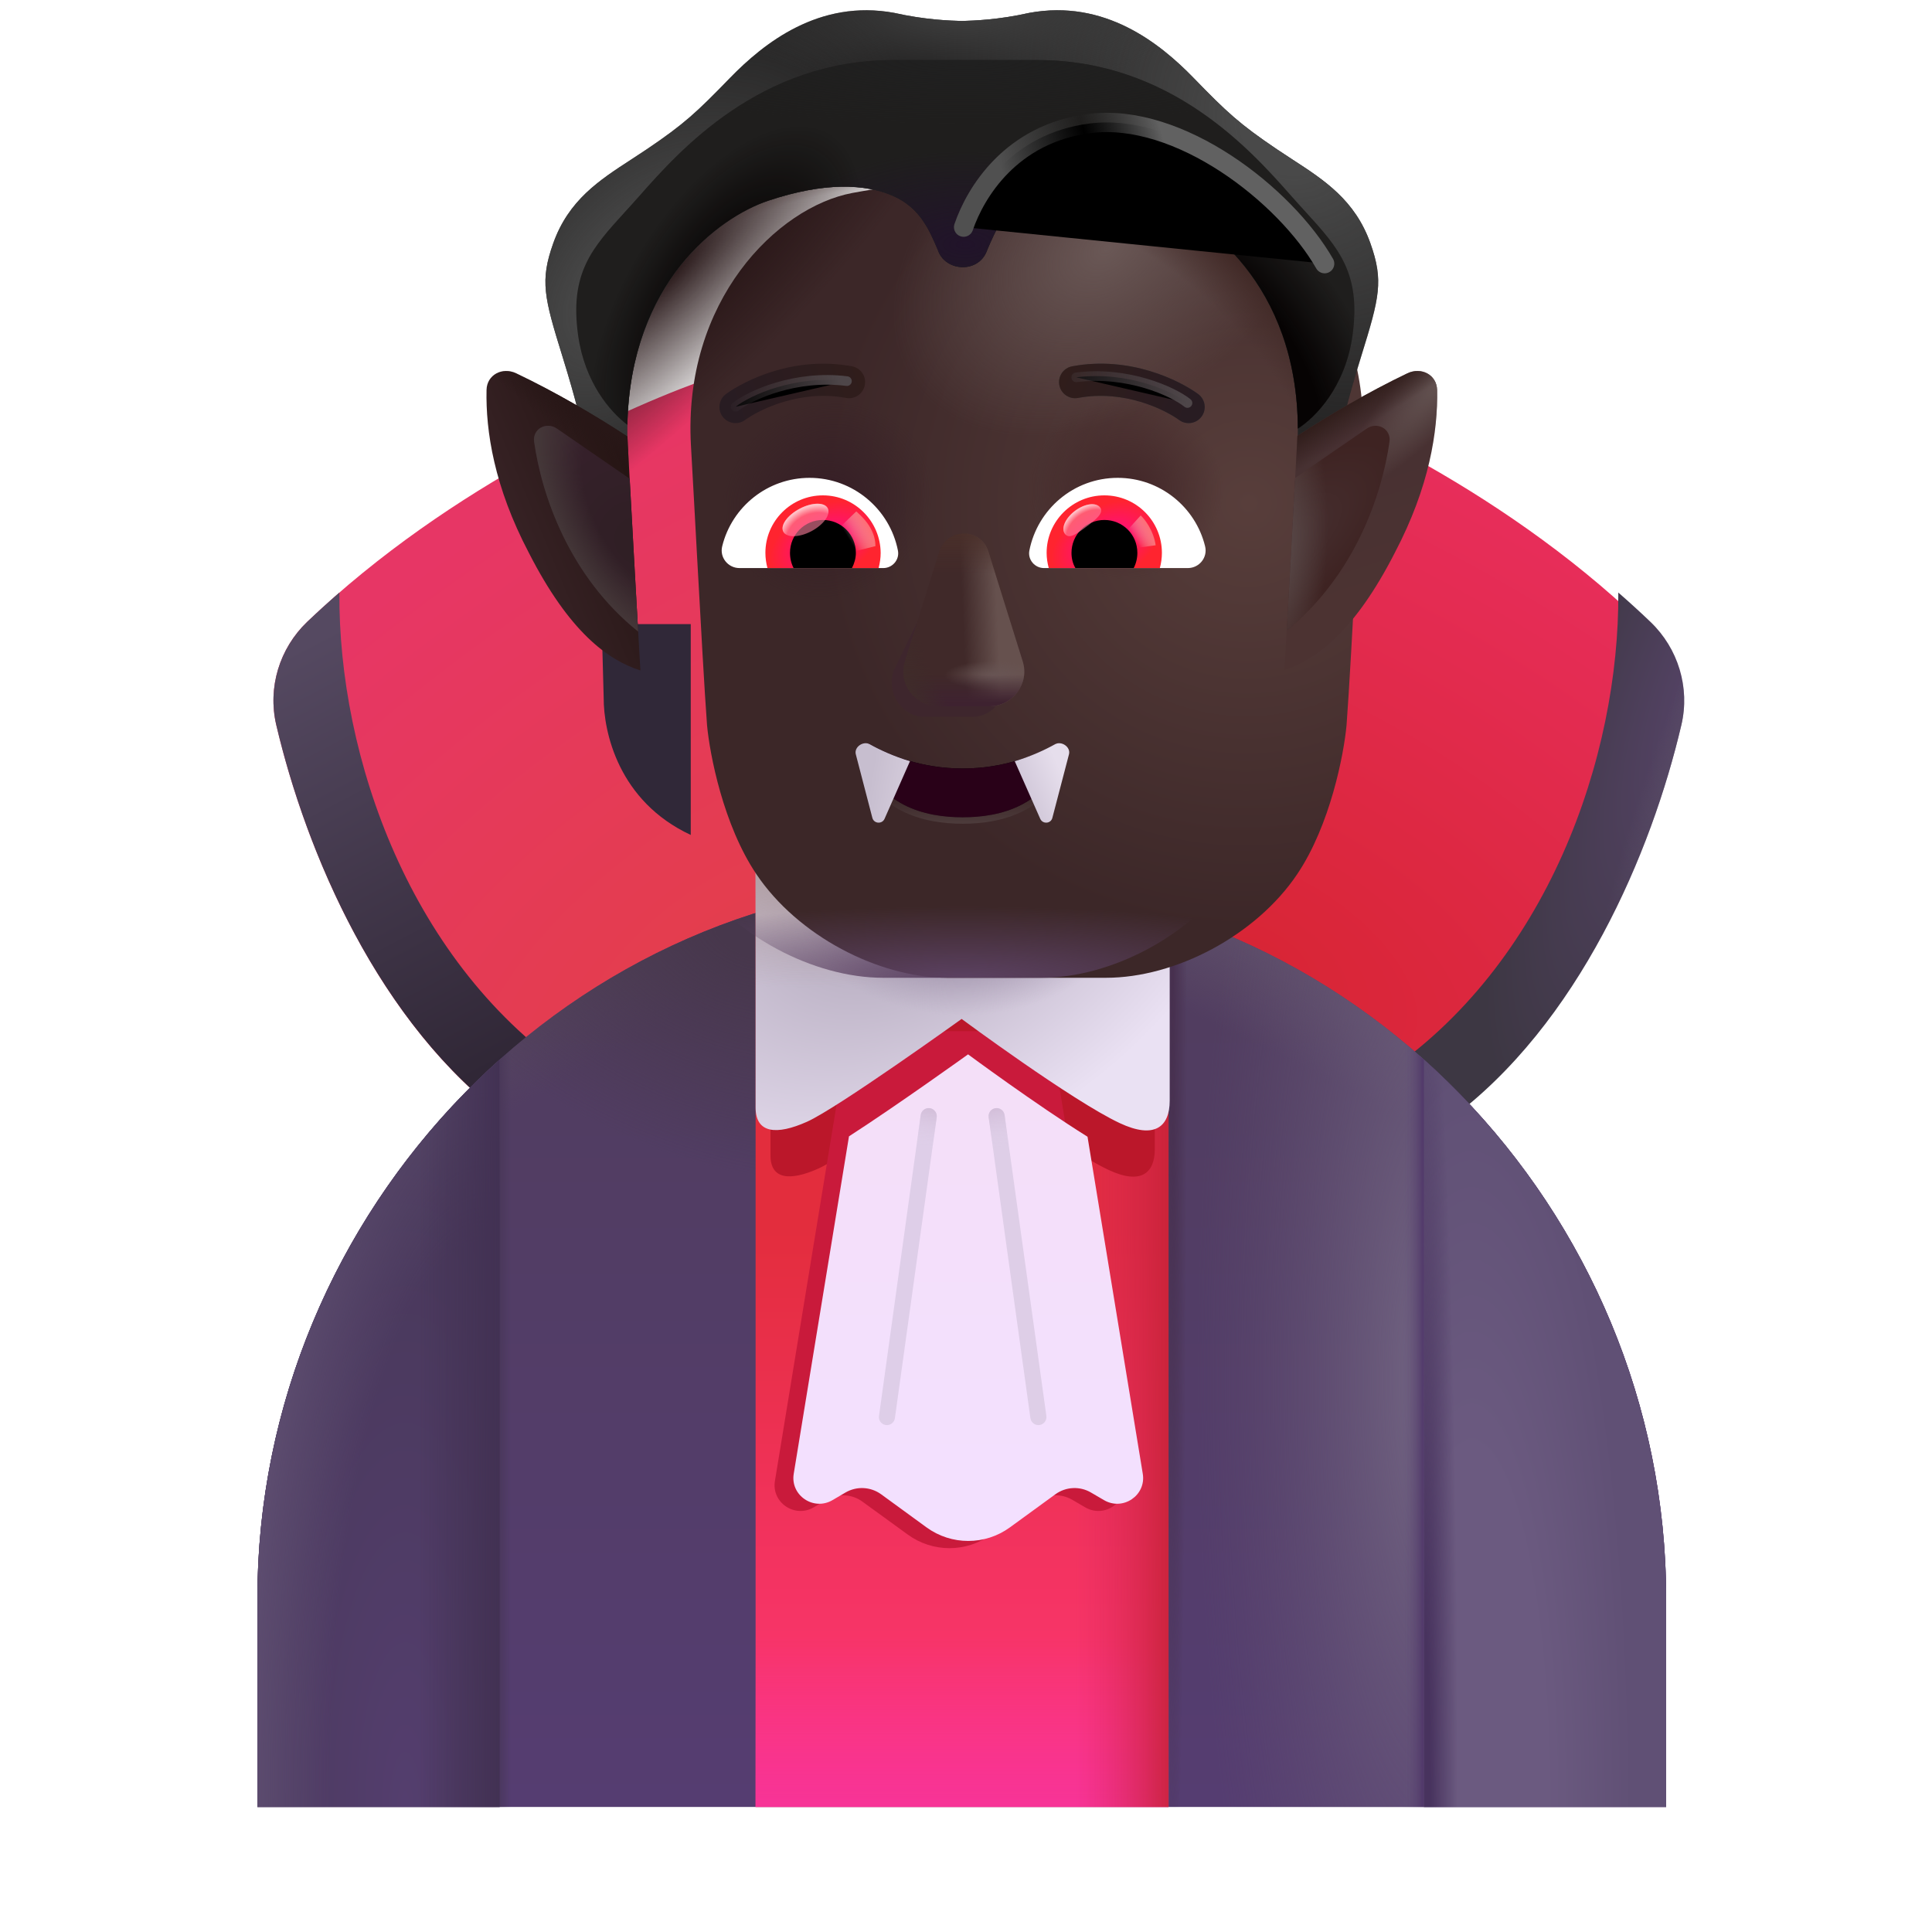 <svg viewBox="1 1 30 30" xmlns="http://www.w3.org/2000/svg">
<path d="M26.478 10.656C24.235 8.513 21.427 7.28 20.145 6.84L16.082 19.152H21.973C24.888 18.034 26.403 14.624 26.958 12.258C27.095 11.676 26.91 11.069 26.478 10.656Z" fill="url(#paint0_radial_4002_1217)"/>
<g filter="url(#filter0_i_4002_1217)">
<path d="M25.979 10.201C26.148 10.348 26.315 10.5 26.478 10.656C26.91 11.069 27.095 11.676 26.958 12.258C26.497 14.222 25.375 16.907 23.338 18.401L22.301 17.707C24.888 15.987 25.997 12.737 25.979 10.201Z" fill="url(#paint1_radial_4002_1217)"/>
<path d="M25.979 10.201C26.148 10.348 26.315 10.5 26.478 10.656C26.91 11.069 27.095 11.676 26.958 12.258C26.497 14.222 25.375 16.907 23.338 18.401L22.301 17.707C24.888 15.987 25.997 12.737 25.979 10.201Z" fill="url(#paint2_radial_4002_1217)"/>
</g>
<path d="M5.77 10.656C8.014 8.513 10.822 7.28 12.104 6.84L16.167 19.152H10.276C7.361 18.034 5.846 14.624 5.29 12.258C5.154 11.676 5.339 11.069 5.77 10.656Z" fill="url(#paint3_radial_4002_1217)"/>
<g filter="url(#filter1_ii_4002_1217)">
<path d="M6.27 10.201C6.101 10.348 5.934 10.5 5.77 10.656C5.339 11.069 5.154 11.676 5.29 12.258C5.752 14.222 6.874 16.907 8.911 18.401L9.948 17.707C7.36 15.987 6.252 12.737 6.27 10.201Z" fill="url(#paint4_linear_4002_1217)"/>
</g>
<path d="M15.935 14.683C9.894 14.683 4.997 19.783 4.997 25.824V29.058H26.872V25.824C26.872 19.783 21.976 14.683 15.935 14.683Z" fill="url(#paint5_linear_4002_1217)"/>
<path d="M15.935 14.683C9.894 14.683 4.997 19.783 4.997 25.824V29.058H26.872V25.824C26.872 19.783 21.976 14.683 15.935 14.683Z" fill="url(#paint6_radial_4002_1217)"/>
<path d="M15.935 14.683C9.894 14.683 4.997 19.783 4.997 25.824V29.058H26.872V25.824C26.872 19.783 21.976 14.683 15.935 14.683Z" fill="url(#paint7_radial_4002_1217)"/>
<path d="M15.935 14.683C9.894 14.683 4.997 19.783 4.997 25.824V29.058H26.872V25.824C26.872 19.783 21.976 14.683 15.935 14.683Z" fill="url(#paint8_radial_4002_1217)"/>
<path d="M15.935 14.683C9.894 14.683 4.997 19.783 4.997 25.824V29.058H26.872V25.824C26.872 19.783 21.976 14.683 15.935 14.683Z" fill="url(#paint9_radial_4002_1217)"/>
<path d="M15.935 14.683C9.894 14.683 4.997 19.783 4.997 25.824V29.058H26.872V25.824C26.872 19.783 21.976 14.683 15.935 14.683Z" fill="url(#paint10_radial_4002_1217)"/>
<path d="M15.935 14.683C9.894 14.683 4.997 19.783 4.997 25.824V29.058H26.872V25.824C26.872 19.783 21.976 14.683 15.935 14.683Z" fill="url(#paint11_linear_4002_1217)"/>
<path d="M15.935 14.683C9.894 14.683 4.997 19.783 4.997 25.824V29.058H26.872V25.824C26.872 19.783 21.976 14.683 15.935 14.683Z" fill="url(#paint12_linear_4002_1217)"/>
<path d="M23.111 17.454V29.058H26.872V25.824C26.872 22.529 25.416 19.514 23.111 17.454Z" fill="url(#paint13_radial_4002_1217)"/>
<path d="M23.111 17.454V29.058H26.872V25.824C26.872 22.529 25.416 19.514 23.111 17.454Z" fill="url(#paint14_radial_4002_1217)"/>
<path d="M8.759 17.454V29.058H4.997V25.824C4.997 22.529 6.454 19.514 8.759 17.454Z" fill="url(#paint15_radial_4002_1217)"/>
<path d="M8.759 17.454V29.058H4.997V25.824C4.997 22.529 6.454 19.514 8.759 17.454Z" fill="url(#paint16_radial_4002_1217)"/>
<path d="M8.759 17.454V29.058H4.997V25.824C4.997 22.529 6.454 19.514 8.759 17.454Z" fill="url(#paint17_linear_4002_1217)"/>
<path d="M12.733 29.058V15.166C13.741 14.853 14.81 14.683 15.916 14.683C17.04 14.683 18.124 14.858 19.145 15.18V29.058H12.733Z" fill="url(#paint18_linear_4002_1217)"/>
<path d="M12.733 29.058V15.166C13.741 14.853 14.81 14.683 15.916 14.683C17.04 14.683 18.124 14.858 19.145 15.18V29.058H12.733Z" fill="url(#paint19_linear_4002_1217)"/>
<path d="M12.733 29.058V15.166C13.741 14.853 14.81 14.683 15.916 14.683C17.04 14.683 18.124 14.858 19.145 15.18V29.058H12.733Z" fill="url(#paint20_linear_4002_1217)"/>
<g filter="url(#filter2_f_4002_1217)">
<path d="M12.964 18.941V15.456H18.932V18.843C18.932 19.217 18.716 19.403 18.211 19.165C17.526 18.843 15.934 17.664 15.934 17.664C15.934 17.664 14.141 18.953 13.704 19.147C13.266 19.342 12.964 19.315 12.964 18.941Z" fill="#BB172A"/>
</g>
<g filter="url(#filter3_i_4002_1217)">
<path d="M10.174 11.836L10.143 10.691H11.526V13.965C10.401 13.441 10.172 12.362 10.174 11.836Z" fill="#302838"/>
</g>
<path d="M21.722 11.836L21.753 10.691H20.37V13.965C21.495 13.441 21.724 12.362 21.722 11.836Z" fill="#1E1C21"/>
<g filter="url(#filter4_f_4002_1217)">
<path d="M14.177 17.012L13.033 23.997C12.978 24.332 13.341 24.578 13.635 24.406L13.836 24.288C14.01 24.187 14.228 24.198 14.39 24.316L15.096 24.829C15.482 25.11 16.004 25.11 16.39 24.829L17.096 24.316C17.258 24.198 17.476 24.187 17.649 24.288L17.851 24.406C18.145 24.578 18.508 24.332 18.453 23.997L17.308 17.012H14.177Z" fill="#C91A3B"/>
</g>
<g filter="url(#filter5_ii_4002_1217)">
<path d="M12.733 18.797V15.043H19.163V18.692C19.163 19.095 18.93 19.295 18.386 19.039C17.647 18.692 15.932 17.422 15.932 17.422C15.932 17.422 14.001 18.81 13.53 19.019C13.059 19.229 12.733 19.201 12.733 18.797Z" fill="url(#paint21_radial_4002_1217)"/>
<path d="M12.733 18.797V15.043H19.163V18.692C19.163 19.095 18.93 19.295 18.386 19.039C17.647 18.692 15.932 17.422 15.932 17.422C15.932 17.422 14.001 18.81 13.53 19.019C13.059 19.229 12.733 19.201 12.733 18.797Z" fill="url(#paint22_radial_4002_1217)"/>
<path d="M12.733 18.797V15.043H19.163V18.692C19.163 19.095 18.93 19.295 18.386 19.039C17.647 18.692 15.932 17.422 15.932 17.422C15.932 17.422 14.001 18.81 13.53 19.019C13.059 19.229 12.733 19.201 12.733 18.797Z" fill="url(#paint23_radial_4002_1217)"/>
</g>
<g filter="url(#filter6_ii_4002_1217)">
<path d="M14.083 18.695L13.225 23.935C13.17 24.27 13.533 24.516 13.827 24.344L14.028 24.226C14.202 24.124 14.419 24.135 14.582 24.253L15.287 24.767C15.673 25.048 16.196 25.048 16.582 24.767L17.288 24.253C17.45 24.135 17.668 24.124 17.841 24.226L18.043 24.344C18.337 24.516 18.7 24.27 18.645 23.935L17.787 18.701C16.978 18.196 15.932 17.422 15.932 17.422C15.932 17.422 14.825 18.217 14.083 18.695Z" fill="url(#paint24_linear_4002_1217)"/>
</g>
<g filter="url(#filter7_i_4002_1217)">
<path d="M13.237 3.996C12.065 4.215 10.602 5.676 10.729 7.918C10.761 8.473 10.791 9.034 10.82 9.567C10.884 10.724 10.94 11.744 10.979 12.262C11.021 12.715 11.232 13.812 11.745 14.574C12.385 15.527 13.635 16.183 14.713 16.183H17.174C18.253 16.183 19.503 15.527 20.143 14.574C20.656 13.812 20.867 12.715 20.909 12.262C20.948 11.744 21.004 10.725 21.067 9.567C21.097 9.034 21.127 8.473 21.159 7.918C21.286 5.676 19.823 4.215 18.651 3.996C16.974 3.683 14.914 3.683 13.237 3.996Z" fill="url(#paint25_radial_4002_1217)"/>
</g>
<path d="M13.237 3.996C12.065 4.215 10.602 5.676 10.729 7.918C10.761 8.473 10.791 9.034 10.82 9.567C10.884 10.724 10.94 11.744 10.979 12.262C11.021 12.715 11.232 13.812 11.745 14.574C12.385 15.527 13.635 16.183 14.713 16.183H17.174C18.253 16.183 19.503 15.527 20.143 14.574C20.656 13.812 20.867 12.715 20.909 12.262C20.948 11.744 21.004 10.725 21.067 9.567C21.097 9.034 21.127 8.473 21.159 7.918C21.286 5.676 19.823 4.215 18.651 3.996C16.974 3.683 14.914 3.683 13.237 3.996Z" fill="url(#paint26_radial_4002_1217)"/>
<path d="M13.237 3.996C12.065 4.215 10.602 5.676 10.729 7.918C10.761 8.473 10.791 9.034 10.82 9.567C10.884 10.724 10.94 11.744 10.979 12.262C11.021 12.715 11.232 13.812 11.745 14.574C12.385 15.527 13.635 16.183 14.713 16.183H17.174C18.253 16.183 19.503 15.527 20.143 14.574C20.656 13.812 20.867 12.715 20.909 12.262C20.948 11.744 21.004 10.725 21.067 9.567C21.097 9.034 21.127 8.473 21.159 7.918C21.286 5.676 19.823 4.215 18.651 3.996C16.974 3.683 14.914 3.683 13.237 3.996Z" fill="url(#paint27_radial_4002_1217)"/>
<path d="M13.237 3.996C12.065 4.215 10.602 5.676 10.729 7.918C10.761 8.473 10.791 9.034 10.82 9.567C10.884 10.724 10.94 11.744 10.979 12.262C11.021 12.715 11.232 13.812 11.745 14.574C12.385 15.527 13.635 16.183 14.713 16.183H17.174C18.253 16.183 19.503 15.527 20.143 14.574C20.656 13.812 20.867 12.715 20.909 12.262C20.948 11.744 21.004 10.725 21.067 9.567C21.097 9.034 21.127 8.473 21.159 7.918C21.286 5.676 19.823 4.215 18.651 3.996C16.974 3.683 14.914 3.683 13.237 3.996Z" fill="url(#paint28_radial_4002_1217)"/>
<path d="M13.237 3.996C12.065 4.215 10.602 5.676 10.729 7.918C10.761 8.473 10.791 9.034 10.82 9.567C10.884 10.724 10.94 11.744 10.979 12.262C11.021 12.715 11.232 13.812 11.745 14.574C12.385 15.527 13.635 16.183 14.713 16.183H17.174C18.253 16.183 19.503 15.527 20.143 14.574C20.656 13.812 20.867 12.715 20.909 12.262C20.948 11.744 21.004 10.725 21.067 9.567C21.097 9.034 21.127 8.473 21.159 7.918C21.286 5.676 19.823 4.215 18.651 3.996C16.974 3.683 14.914 3.683 13.237 3.996Z" fill="url(#paint29_radial_4002_1217)"/>
<path d="M13.237 3.996C12.065 4.215 10.602 5.676 10.729 7.918C10.761 8.473 10.791 9.034 10.82 9.567C10.884 10.724 10.94 11.744 10.979 12.262C11.021 12.715 11.232 13.812 11.745 14.574C12.385 15.527 13.635 16.183 14.713 16.183H17.174C18.253 16.183 19.503 15.527 20.143 14.574C20.656 13.812 20.867 12.715 20.909 12.262C20.948 11.744 21.004 10.725 21.067 9.567C21.097 9.034 21.127 8.473 21.159 7.918C21.286 5.676 19.823 4.215 18.651 3.996C16.974 3.683 14.914 3.683 13.237 3.996Z" fill="url(#paint30_radial_4002_1217)"/>
<path d="M13.237 3.996C12.065 4.215 10.602 5.676 10.729 7.918C10.761 8.473 10.791 9.034 10.82 9.567C10.884 10.724 10.94 11.744 10.979 12.262C11.021 12.715 11.232 13.812 11.745 14.574C12.385 15.527 13.635 16.183 14.713 16.183H17.174C18.253 16.183 19.503 15.527 20.143 14.574C20.656 13.812 20.867 12.715 20.909 12.262C20.948 11.744 21.004 10.725 21.067 9.567C21.097 9.034 21.127 8.473 21.159 7.918C21.286 5.676 19.823 4.215 18.651 3.996C16.974 3.683 14.914 3.683 13.237 3.996Z" fill="url(#paint31_radial_4002_1217)"/>
<path d="M10.047 7.711C10.036 7.622 9.959 7.26 9.732 6.529C9.448 5.614 9.384 5.359 9.59 4.779C9.828 4.109 10.303 3.8 10.804 3.475C10.883 3.423 10.964 3.371 11.044 3.317C11.627 2.923 11.816 2.745 12.336 2.209C12.857 1.673 13.716 0.984 14.886 1.2C15.37 1.309 15.747 1.32 15.935 1.326C16.123 1.32 16.5 1.309 16.983 1.2C18.154 0.984 19.013 1.673 19.533 2.209C20.053 2.745 20.243 2.923 20.826 3.317C20.906 3.371 20.986 3.423 21.066 3.475C21.567 3.8 22.042 4.109 22.28 4.779C22.486 5.359 22.422 5.614 22.138 6.529C21.911 7.26 21.834 7.622 21.823 7.711L21.143 8.011C21.292 5.527 19.751 4.388 18.942 4.117C18.071 3.825 17.459 3.853 17.026 4.042C16.608 4.224 16.461 4.571 16.331 4.878C16.326 4.89 16.321 4.901 16.317 4.913C16.178 5.239 15.703 5.214 15.575 4.913C15.57 4.901 15.566 4.89 15.561 4.878C15.431 4.571 15.284 4.224 14.866 4.042C14.432 3.853 13.799 3.825 12.928 4.117C12.119 4.388 10.62 5.512 10.748 8.011L10.047 7.711Z" fill="#1E1D1D"/>
<path d="M10.047 7.711C10.036 7.622 9.959 7.26 9.732 6.529C9.448 5.614 9.384 5.359 9.59 4.779C9.828 4.109 10.303 3.8 10.804 3.475C10.883 3.423 10.964 3.371 11.044 3.317C11.627 2.923 11.816 2.745 12.336 2.209C12.857 1.673 13.716 0.984 14.886 1.2C15.37 1.309 15.747 1.32 15.935 1.326C16.123 1.32 16.5 1.309 16.983 1.2C18.154 0.984 19.013 1.673 19.533 2.209C20.053 2.745 20.243 2.923 20.826 3.317C20.906 3.371 20.986 3.423 21.066 3.475C21.567 3.8 22.042 4.109 22.28 4.779C22.486 5.359 22.422 5.614 22.138 6.529C21.911 7.26 21.834 7.622 21.823 7.711L21.143 8.011C21.292 5.527 19.751 4.388 18.942 4.117C18.071 3.825 17.459 3.853 17.026 4.042C16.608 4.224 16.461 4.571 16.331 4.878C16.326 4.89 16.321 4.901 16.317 4.913C16.178 5.239 15.703 5.214 15.575 4.913C15.57 4.901 15.566 4.89 15.561 4.878C15.431 4.571 15.284 4.224 14.866 4.042C14.432 3.853 13.799 3.825 12.928 4.117C12.119 4.388 10.62 5.512 10.748 8.011L10.047 7.711Z" fill="url(#paint32_radial_4002_1217)"/>
<path d="M10.047 7.711C10.036 7.622 9.959 7.26 9.732 6.529C9.448 5.614 9.384 5.359 9.59 4.779C9.828 4.109 10.303 3.8 10.804 3.475C10.883 3.423 10.964 3.371 11.044 3.317C11.627 2.923 11.816 2.745 12.336 2.209C12.857 1.673 13.716 0.984 14.886 1.2C15.37 1.309 15.747 1.32 15.935 1.326C16.123 1.32 16.5 1.309 16.983 1.2C18.154 0.984 19.013 1.673 19.533 2.209C20.053 2.745 20.243 2.923 20.826 3.317C20.906 3.371 20.986 3.423 21.066 3.475C21.567 3.8 22.042 4.109 22.28 4.779C22.486 5.359 22.422 5.614 22.138 6.529C21.911 7.26 21.834 7.622 21.823 7.711L21.143 8.011C21.292 5.527 19.751 4.388 18.942 4.117C18.071 3.825 17.459 3.853 17.026 4.042C16.608 4.224 16.461 4.571 16.331 4.878C16.326 4.89 16.321 4.901 16.317 4.913C16.178 5.239 15.703 5.214 15.575 4.913C15.57 4.901 15.566 4.89 15.561 4.878C15.431 4.571 15.284 4.224 14.866 4.042C14.432 3.853 13.799 3.825 12.928 4.117C12.119 4.388 10.62 5.512 10.748 8.011L10.047 7.711Z" fill="url(#paint33_radial_4002_1217)"/>
<path d="M10.047 7.711C10.036 7.622 9.959 7.26 9.732 6.529C9.448 5.614 9.384 5.359 9.59 4.779C9.828 4.109 10.303 3.8 10.804 3.475C10.883 3.423 10.964 3.371 11.044 3.317C11.627 2.923 11.816 2.745 12.336 2.209C12.857 1.673 13.716 0.984 14.886 1.2C15.37 1.309 15.747 1.32 15.935 1.326C16.123 1.32 16.5 1.309 16.983 1.2C18.154 0.984 19.013 1.673 19.533 2.209C20.053 2.745 20.243 2.923 20.826 3.317C20.906 3.371 20.986 3.423 21.066 3.475C21.567 3.8 22.042 4.109 22.28 4.779C22.486 5.359 22.422 5.614 22.138 6.529C21.911 7.26 21.834 7.622 21.823 7.711L21.143 8.011C21.292 5.527 19.751 4.388 18.942 4.117C18.071 3.825 17.459 3.853 17.026 4.042C16.608 4.224 16.461 4.571 16.331 4.878C16.326 4.89 16.321 4.901 16.317 4.913C16.178 5.239 15.703 5.214 15.575 4.913C15.57 4.901 15.566 4.89 15.561 4.878C15.431 4.571 15.284 4.224 14.866 4.042C14.432 3.853 13.799 3.825 12.928 4.117C12.119 4.388 10.62 5.512 10.748 8.011L10.047 7.711Z" fill="url(#paint34_radial_4002_1217)"/>
<path d="M20.945 11.405C20.975 10.891 21.01 10.253 21.048 9.567C21.077 9.035 21.108 8.473 21.139 7.918C21.142 7.867 21.144 7.817 21.146 7.767C21.636 7.446 22.252 7.085 22.854 6.797C23.068 6.695 23.31 6.818 23.315 7.055C23.329 7.695 23.197 8.558 22.659 9.582C22.038 10.797 21.448 11.237 20.945 11.405Z" fill="url(#paint35_linear_4002_1217)"/>
<path d="M20.945 11.405C20.975 10.891 21.01 10.253 21.048 9.567C21.077 9.035 21.108 8.473 21.139 7.918C21.142 7.867 21.144 7.817 21.146 7.767C21.636 7.446 22.252 7.085 22.854 6.797C23.068 6.695 23.31 6.818 23.315 7.055C23.329 7.695 23.197 8.558 22.659 9.582C22.038 10.797 21.448 11.237 20.945 11.405Z" fill="url(#paint36_radial_4002_1217)"/>
<path d="M20.945 11.405C20.975 10.891 21.01 10.253 21.048 9.567C21.077 9.035 21.108 8.473 21.139 7.918C21.142 7.867 21.144 7.817 21.146 7.767C21.636 7.446 22.252 7.085 22.854 6.797C23.068 6.695 23.31 6.818 23.315 7.055C23.329 7.695 23.197 8.558 22.659 9.582C22.038 10.797 21.448 11.237 20.945 11.405Z" fill="url(#paint37_linear_4002_1217)"/>
<path d="M10.743 7.779C10.744 7.825 10.746 7.871 10.749 7.918C10.78 8.473 10.811 9.034 10.84 9.567C10.878 10.256 10.913 10.896 10.944 11.411C10.436 11.248 9.839 10.812 9.211 9.582C8.673 8.558 8.541 7.695 8.555 7.055C8.56 6.818 8.802 6.695 9.015 6.797C9.625 7.088 10.25 7.455 10.743 7.779Z" fill="url(#paint38_linear_4002_1217)"/>
<path d="M10.743 7.779C10.744 7.825 10.746 7.871 10.749 7.918C10.78 8.473 10.811 9.034 10.84 9.567C10.878 10.256 10.913 10.896 10.944 11.411C10.436 11.248 9.839 10.812 9.211 9.582C8.673 8.558 8.541 7.695 8.555 7.055C8.56 6.818 8.802 6.695 9.015 6.797C9.625 7.088 10.25 7.455 10.743 7.779Z" fill="url(#paint39_radial_4002_1217)"/>
<g filter="url(#filter8_f_4002_1217)">
<path d="M14.513 12.559C14.82 12.728 15.303 12.933 15.948 12.933C16.593 12.933 17.076 12.728 17.384 12.559C17.46 12.517 17.552 12.581 17.526 12.665C17.266 13.515 16.533 13.691 15.948 13.691C15.363 13.691 14.631 13.515 14.37 12.665C14.344 12.581 14.436 12.517 14.513 12.559Z" stroke="url(#paint40_linear_4002_1217)" stroke-width="0.2"/>
</g>
<path d="M14.513 12.559C14.82 12.728 15.303 12.933 15.948 12.933C16.593 12.933 17.076 12.728 17.384 12.559C17.46 12.517 17.552 12.581 17.526 12.665C17.266 13.515 16.533 13.691 15.948 13.691C15.363 13.691 14.631 13.515 14.37 12.665C14.344 12.581 14.436 12.517 14.513 12.559Z" fill="#290118"/>
<path d="M17.153 13.715L16.757 12.82C17.014 12.742 17.223 12.645 17.381 12.557C17.483 12.5 17.629 12.6 17.599 12.713L17.341 13.7C17.318 13.791 17.192 13.801 17.153 13.715Z" fill="url(#paint41_linear_4002_1217)"/>
<path d="M14.735 13.715L15.13 12.82C14.874 12.742 14.665 12.645 14.507 12.557C14.405 12.5 14.259 12.6 14.289 12.713L14.546 13.7C14.57 13.791 14.696 13.801 14.735 13.715Z" fill="url(#paint42_linear_4002_1217)"/>
<g filter="url(#filter9_f_4002_1217)">
<path d="M20.98 10.792C21.002 10.415 21.024 10.001 21.048 9.567C21.068 9.195 21.09 8.808 21.111 8.42L22.221 7.656C22.386 7.542 22.604 7.66 22.576 7.86C22.459 8.68 22.042 9.927 20.98 10.792Z" fill="url(#paint43_radial_4002_1217)"/>
<path d="M20.98 10.792C21.002 10.415 21.024 10.001 21.048 9.567C21.068 9.195 21.09 8.808 21.111 8.42L22.221 7.656C22.386 7.542 22.604 7.66 22.576 7.86C22.459 8.68 22.042 9.927 20.98 10.792Z" fill="url(#paint44_radial_4002_1217)"/>
</g>
<g filter="url(#filter10_f_4002_1217)">
<path d="M10.778 8.433C10.799 8.817 10.82 9.199 10.84 9.567C10.864 10.007 10.887 10.427 10.909 10.807C9.833 9.942 9.411 8.685 9.294 7.86C9.266 7.66 9.484 7.542 9.649 7.656L10.778 8.433Z" fill="url(#paint45_radial_4002_1217)"/>
<path d="M10.778 8.433C10.799 8.817 10.82 9.199 10.84 9.567C10.864 10.007 10.887 10.427 10.909 10.807C9.833 9.942 9.411 8.685 9.294 7.86C9.266 7.66 9.484 7.542 9.649 7.656L10.778 8.433Z" fill="url(#paint46_radial_4002_1217)"/>
</g>
<path fill-rule="evenodd" clip-rule="evenodd" d="M16.458 18.208C16.527 18.199 16.59 18.246 16.599 18.315L17.248 22.987C17.257 23.055 17.209 23.118 17.141 23.128C17.073 23.137 17.01 23.089 17 23.021L16.352 18.349C16.342 18.281 16.39 18.218 16.458 18.208Z" fill="#DECEE7"/>
<path fill-rule="evenodd" clip-rule="evenodd" d="M16.458 18.208C16.527 18.199 16.59 18.246 16.599 18.315L17.248 22.987C17.257 23.055 17.209 23.118 17.141 23.128C17.073 23.137 17.01 23.089 17 23.021L16.352 18.349C16.342 18.281 16.39 18.218 16.458 18.208Z" fill="url(#paint47_linear_4002_1217)"/>
<path fill-rule="evenodd" clip-rule="evenodd" d="M15.438 18.208C15.37 18.199 15.306 18.246 15.297 18.315L14.649 22.987C14.639 23.055 14.687 23.118 14.755 23.128C14.823 23.137 14.887 23.089 14.896 23.021L15.545 18.349C15.554 18.281 15.506 18.218 15.438 18.208Z" fill="#DECEE8"/>
<path fill-rule="evenodd" clip-rule="evenodd" d="M15.438 18.208C15.37 18.199 15.306 18.246 15.297 18.315L14.649 22.987C14.639 23.055 14.687 23.118 14.755 23.128C14.823 23.137 14.887 23.089 14.896 23.021L15.545 18.349C15.554 18.281 15.506 18.218 15.438 18.208Z" fill="url(#paint48_linear_4002_1217)"/>
<path fill-rule="evenodd" clip-rule="evenodd" d="M14.137 7.179C13.421 7.046 12.793 7.36 12.569 7.522C12.457 7.604 12.301 7.579 12.219 7.467C12.138 7.356 12.163 7.199 12.274 7.118C12.566 6.906 13.333 6.521 14.229 6.688C14.365 6.713 14.454 6.843 14.429 6.979C14.404 7.115 14.273 7.205 14.137 7.179Z" fill="url(#paint49_linear_4002_1217)"/>
<path fill-rule="evenodd" clip-rule="evenodd" d="M17.741 7.179C18.457 7.046 19.086 7.36 19.31 7.522C19.421 7.604 19.578 7.579 19.659 7.467C19.74 7.356 19.715 7.199 19.604 7.118C19.312 6.906 18.545 6.521 17.649 6.688C17.514 6.713 17.424 6.843 17.449 6.979C17.474 7.115 17.605 7.205 17.741 7.179Z" fill="#393939"/>
<path fill-rule="evenodd" clip-rule="evenodd" d="M17.741 7.179C18.457 7.046 19.086 7.36 19.31 7.522C19.421 7.604 19.578 7.579 19.659 7.467C19.74 7.356 19.715 7.199 19.604 7.118C19.312 6.906 18.545 6.521 17.649 6.688C17.514 6.713 17.424 6.843 17.449 6.979C17.474 7.115 17.605 7.205 17.741 7.179Z" fill="url(#paint50_linear_4002_1217)"/>
<g filter="url(#filter11_ii_4002_1217)">
<path d="M21.153 7.656C21.143 5.418 19.712 4.374 18.942 4.117C18.071 3.825 17.459 3.853 17.026 4.042C16.608 4.224 16.461 4.571 16.331 4.878L16.317 4.913C16.178 5.239 15.703 5.215 15.575 4.913L15.561 4.878C15.431 4.571 15.284 4.224 14.866 4.042C14.432 3.853 13.799 3.825 12.928 4.117C12.165 4.372 10.788 5.386 10.742 7.597C10.466 7.387 10.081 6.935 9.978 6.215C9.839 5.24 10.196 4.849 10.706 4.289C10.769 4.22 10.834 4.149 10.9 4.074L10.932 4.038C11.552 3.337 12.796 1.933 14.869 1.933H17.11C19.183 1.933 20.427 3.337 21.047 4.038L21.079 4.074C21.145 4.149 21.21 4.22 21.273 4.289C21.783 4.849 22.14 5.24 22.001 6.215C21.887 7.012 21.427 7.481 21.153 7.656Z" fill="#1F1E1D"/>
</g>
<path d="M21.153 7.656C21.143 5.418 19.712 4.374 18.942 4.117C18.071 3.825 17.459 3.853 17.026 4.042C16.608 4.224 16.461 4.571 16.331 4.878L16.317 4.913C16.178 5.239 15.703 5.215 15.575 4.913L15.561 4.878C15.431 4.571 15.284 4.224 14.866 4.042C14.432 3.853 13.799 3.825 12.928 4.117C12.165 4.372 10.788 5.386 10.742 7.597C10.466 7.387 10.081 6.935 9.978 6.215C9.839 5.24 10.196 4.849 10.706 4.289C10.769 4.22 10.834 4.149 10.9 4.074L10.932 4.038C11.552 3.337 12.796 1.933 14.869 1.933H17.11C19.183 1.933 20.427 3.337 21.047 4.038L21.079 4.074C21.145 4.149 21.21 4.22 21.273 4.289C21.783 4.849 22.14 5.24 22.001 6.215C21.887 7.012 21.427 7.481 21.153 7.656Z" fill="url(#paint51_radial_4002_1217)"/>
<path d="M21.153 7.656C21.143 5.418 19.712 4.374 18.942 4.117C18.071 3.825 17.459 3.853 17.026 4.042C16.608 4.224 16.461 4.571 16.331 4.878L16.317 4.913C16.178 5.239 15.703 5.215 15.575 4.913L15.561 4.878C15.431 4.571 15.284 4.224 14.866 4.042C14.432 3.853 13.799 3.825 12.928 4.117C12.165 4.372 10.788 5.386 10.742 7.597C10.466 7.387 10.081 6.935 9.978 6.215C9.839 5.24 10.196 4.849 10.706 4.289C10.769 4.22 10.834 4.149 10.9 4.074L10.932 4.038C11.552 3.337 12.796 1.933 14.869 1.933H17.11C19.183 1.933 20.427 3.337 21.047 4.038L21.079 4.074C21.145 4.149 21.21 4.22 21.273 4.289C21.783 4.849 22.14 5.24 22.001 6.215C21.887 7.012 21.427 7.481 21.153 7.656Z" fill="url(#paint52_radial_4002_1217)"/>
<path d="M21.153 7.656C21.143 5.418 19.712 4.374 18.942 4.117C18.071 3.825 17.459 3.853 17.026 4.042C16.608 4.224 16.461 4.571 16.331 4.878L16.317 4.913C16.178 5.239 15.703 5.215 15.575 4.913L15.561 4.878C15.431 4.571 15.284 4.224 14.866 4.042C14.432 3.853 13.799 3.825 12.928 4.117C12.165 4.372 10.788 5.386 10.742 7.597C10.466 7.387 10.081 6.935 9.978 6.215C9.839 5.24 10.196 4.849 10.706 4.289C10.769 4.22 10.834 4.149 10.9 4.074L10.932 4.038C11.552 3.337 12.796 1.933 14.869 1.933H17.11C19.183 1.933 20.427 3.337 21.047 4.038L21.079 4.074C21.145 4.149 21.21 4.22 21.273 4.289C21.783 4.849 22.14 5.24 22.001 6.215C21.887 7.012 21.427 7.481 21.153 7.656Z" fill="url(#paint53_radial_4002_1217)"/>
<path d="M21.153 7.656C21.143 5.418 19.712 4.374 18.942 4.117C18.071 3.825 17.459 3.853 17.026 4.042C16.608 4.224 16.461 4.571 16.331 4.878L16.317 4.913C16.178 5.239 15.703 5.215 15.575 4.913L15.561 4.878C15.431 4.571 15.284 4.224 14.866 4.042C14.432 3.853 13.799 3.825 12.928 4.117C12.165 4.372 10.788 5.386 10.742 7.597C10.466 7.387 10.081 6.935 9.978 6.215C9.839 5.24 10.196 4.849 10.706 4.289C10.769 4.22 10.834 4.149 10.9 4.074L10.932 4.038C11.552 3.337 12.796 1.933 14.869 1.933H17.11C19.183 1.933 20.427 3.337 21.047 4.038L21.079 4.074C21.145 4.149 21.21 4.22 21.273 4.289C21.783 4.849 22.14 5.24 22.001 6.215C21.887 7.012 21.427 7.481 21.153 7.656Z" fill="url(#paint54_radial_4002_1217)"/>
<g filter="url(#filter12_f_4002_1217)">
<path d="M15.963 4.527C16.146 3.991 16.698 3.074 17.917 2.918C19.311 2.739 20.96 4.031 21.569 5.094" stroke="url(#paint55_linear_4002_1217)" stroke-width="0.3" stroke-linecap="round"/>
</g>
<g filter="url(#filter13_f_4002_1217)">
<path d="M12.424 7.316C12.648 7.137 13.354 6.816 14.151 6.918" stroke="url(#paint56_linear_4002_1217)" stroke-width="0.15" stroke-linecap="round"/>
</g>
<g filter="url(#filter14_f_4002_1217)">
<path d="M19.439 7.258C19.215 7.078 18.509 6.758 17.712 6.859" stroke="url(#paint57_linear_4002_1217)" stroke-width="0.15" stroke-linecap="round"/>
</g>
<g filter="url(#filter15_f_4002_1217)">
<path d="M15.691 9.73L14.87 11.431C14.768 11.781 15.012 12.131 15.358 12.131H16.096C16.442 12.131 16.686 11.775 16.585 11.431L16.086 9.73C15.979 9.353 15.803 9.353 15.691 9.73Z" fill="#3E262D"/>
</g>
<g filter="url(#filter16_f_4002_1217)">
<path d="M15.584 9.567L15.052 11.268C14.943 11.618 15.204 11.968 15.573 11.968H16.36C16.729 11.968 16.989 11.612 16.881 11.268L16.349 9.567C16.235 9.19 15.703 9.19 15.584 9.567Z" fill="#402929"/>
<path d="M15.584 9.567L15.052 11.268C14.943 11.618 15.204 11.968 15.573 11.968H16.36C16.729 11.968 16.989 11.612 16.881 11.268L16.349 9.567C16.235 9.19 15.703 9.19 15.584 9.567Z" fill="url(#paint58_linear_4002_1217)"/>
<path d="M15.584 9.567L15.052 11.268C14.943 11.618 15.204 11.968 15.573 11.968H16.36C16.729 11.968 16.989 11.612 16.881 11.268L16.349 9.567C16.235 9.19 15.703 9.19 15.584 9.567Z" fill="url(#paint59_radial_4002_1217)"/>
<path d="M15.584 9.567L15.052 11.268C14.943 11.618 15.204 11.968 15.573 11.968H16.36C16.729 11.968 16.989 11.612 16.881 11.268L16.349 9.567C16.235 9.19 15.703 9.19 15.584 9.567Z" fill="url(#paint60_linear_4002_1217)"/>
<path d="M15.584 9.567L15.052 11.268C14.943 11.618 15.204 11.968 15.573 11.968H16.36C16.729 11.968 16.989 11.612 16.881 11.268L16.349 9.567C16.235 9.19 15.703 9.19 15.584 9.567Z" fill="url(#paint61_radial_4002_1217)"/>
<path d="M15.584 9.567L15.052 11.268C14.943 11.618 15.204 11.968 15.573 11.968H16.36C16.729 11.968 16.989 11.612 16.881 11.268L16.349 9.567C16.235 9.19 15.703 9.19 15.584 9.567Z" fill="url(#paint62_linear_4002_1217)"/>
</g>
<path d="M18.356 8.42C19.01 8.42 19.562 8.871 19.712 9.48C19.757 9.654 19.623 9.821 19.444 9.821H17.211C17.069 9.821 16.956 9.691 16.984 9.549C17.11 8.907 17.674 8.42 18.356 8.42Z" fill="white"/>
<path d="M18.149 8.692C18.645 8.692 19.042 9.094 19.042 9.585C19.042 9.666 19.03 9.748 19.01 9.821H17.285C17.264 9.743 17.252 9.666 17.252 9.585C17.252 9.094 17.654 8.692 18.149 8.692Z" fill="url(#paint63_radial_4002_1217)"/>
<path d="M17.638 9.585C17.638 9.301 17.865 9.074 18.149 9.074C18.433 9.074 18.661 9.301 18.661 9.585C18.661 9.67 18.64 9.752 18.604 9.821H17.699C17.658 9.752 17.638 9.67 17.638 9.585Z" fill="black"/>
<g filter="url(#filter17_f_4002_1217)">
<path d="M18.083 8.881C18.147 8.966 18.014 9.07 17.863 9.183C17.712 9.296 17.599 9.375 17.536 9.29C17.472 9.205 17.543 9.045 17.694 8.931C17.846 8.818 18.02 8.796 18.083 8.881Z" fill="#FF809E" fill-opacity="0.6"/>
<path d="M18.083 8.881C18.147 8.966 18.014 9.07 17.863 9.183C17.712 9.296 17.599 9.375 17.536 9.29C17.472 9.205 17.543 9.045 17.694 8.931C17.846 8.818 18.02 8.796 18.083 8.881Z" fill="url(#paint64_radial_4002_1217)"/>
</g>
<g filter="url(#filter18_f_4002_1217)">
<path d="M18.945 9.467C18.912 9.237 18.777 9.063 18.713 9.004L18.453 9.29L18.571 9.518L18.945 9.467Z" fill="url(#paint65_linear_4002_1217)"/>
</g>
<path d="M13.571 8.42C12.917 8.42 12.365 8.871 12.215 9.48C12.17 9.654 12.304 9.821 12.483 9.821H14.716C14.858 9.821 14.971 9.691 14.943 9.549C14.817 8.907 14.249 8.42 13.571 8.42Z" fill="white"/>
<path d="M13.778 8.692C13.283 8.692 12.885 9.094 12.885 9.585C12.885 9.666 12.897 9.747 12.917 9.821H14.643C14.663 9.743 14.675 9.666 14.675 9.585C14.671 9.094 14.273 8.692 13.778 8.692Z" fill="url(#paint66_radial_4002_1217)"/>
<path d="M14.29 9.585C14.29 9.301 14.062 9.074 13.778 9.074C13.494 9.074 13.267 9.301 13.267 9.585C13.267 9.67 13.287 9.752 13.323 9.821H14.229C14.265 9.752 14.29 9.67 14.29 9.585Z" fill="black"/>
<g filter="url(#filter19_f_4002_1217)">
<path d="M14.594 9.48C14.594 9.192 14.359 8.999 14.296 8.941L14.007 9.22L14.185 9.582L14.594 9.48Z" fill="url(#paint67_linear_4002_1217)"/>
</g>
<g filter="url(#filter20_f_4002_1217)">
<ellipse cx="13.508" cy="9.074" rx="0.39" ry="0.197" transform="rotate(-27.914 13.508 9.074)" fill="#FF809E" fill-opacity="0.6"/>
<ellipse cx="13.508" cy="9.074" rx="0.39" ry="0.197" transform="rotate(-27.914 13.508 9.074)" fill="url(#paint68_radial_4002_1217)"/>
</g>
<defs>
<filter id="filter0_i_4002_1217" x="22.301" y="10.201" width="4.702" height="8.2" filterUnits="userSpaceOnUse" color-interpolation-filters="sRGB">
<feFlood flood-opacity="0" result="BackgroundImageFix"/>
<feBlend mode="normal" in="SourceGraphic" in2="BackgroundImageFix" result="shape"/>
<feColorMatrix in="SourceAlpha" type="matrix" values="0 0 0 0 0 0 0 0 0 0 0 0 0 0 0 0 0 0 127 0" result="hardAlpha"/>
<feOffset dx="0.15"/>
<feComposite in2="hardAlpha" operator="arithmetic" k2="-1" k3="1"/>
<feColorMatrix type="matrix" values="0 0 0 0 0.314 0 0 0 0 0.247 0 0 0 0 0.325 0 0 0 1 0"/>
<feBlend mode="normal" in2="shape" result="effect1_innerShadow_4002_1217"/>
</filter>
<filter id="filter1_ii_4002_1217" x="5.146" y="10.101" width="4.902" height="8.4" filterUnits="userSpaceOnUse" color-interpolation-filters="sRGB">
<feFlood flood-opacity="0" result="BackgroundImageFix"/>
<feBlend mode="normal" in="SourceGraphic" in2="BackgroundImageFix" result="shape"/>
<feColorMatrix in="SourceAlpha" type="matrix" values="0 0 0 0 0 0 0 0 0 0 0 0 0 0 0 0 0 0 127 0" result="hardAlpha"/>
<feOffset dx="-0.1" dy="0.1"/>
<feGaussianBlur stdDeviation="0.125"/>
<feComposite in2="hardAlpha" operator="arithmetic" k2="-1" k3="1"/>
<feColorMatrix type="matrix" values="0 0 0 0 0.361 0 0 0 0 0.322 0 0 0 0 0.365 0 0 0 1 0"/>
<feBlend mode="normal" in2="shape" result="effect1_innerShadow_4002_1217"/>
<feColorMatrix in="SourceAlpha" type="matrix" values="0 0 0 0 0 0 0 0 0 0 0 0 0 0 0 0 0 0 127 0" result="hardAlpha"/>
<feOffset dx="0.1" dy="-0.1"/>
<feGaussianBlur stdDeviation="0.125"/>
<feComposite in2="hardAlpha" operator="arithmetic" k2="-1" k3="1"/>
<feColorMatrix type="matrix" values="0 0 0 0 0.361 0 0 0 0 0.325 0 0 0 0 0.396 0 0 0 1 0"/>
<feBlend mode="normal" in2="effect1_innerShadow_4002_1217" result="effect2_innerShadow_4002_1217"/>
</filter>
<filter id="filter2_f_4002_1217" x="12.464" y="14.956" width="6.968" height="4.815" filterUnits="userSpaceOnUse" color-interpolation-filters="sRGB">
<feFlood flood-opacity="0" result="BackgroundImageFix"/>
<feBlend mode="normal" in="SourceGraphic" in2="BackgroundImageFix" result="shape"/>
<feGaussianBlur stdDeviation="0.25" result="effect1_foregroundBlur_4002_1217"/>
</filter>
<filter id="filter3_i_4002_1217" x="10.143" y="10.691" width="1.583" height="3.273" filterUnits="userSpaceOnUse" color-interpolation-filters="sRGB">
<feFlood flood-opacity="0" result="BackgroundImageFix"/>
<feBlend mode="normal" in="SourceGraphic" in2="BackgroundImageFix" result="shape"/>
<feColorMatrix in="SourceAlpha" type="matrix" values="0 0 0 0 0 0 0 0 0 0 0 0 0 0 0 0 0 0 127 0" result="hardAlpha"/>
<feOffset dx="0.2"/>
<feGaussianBlur stdDeviation="0.125"/>
<feComposite in2="hardAlpha" operator="arithmetic" k2="-1" k3="1"/>
<feColorMatrix type="matrix" values="0 0 0 0 0.259 0 0 0 0 0.259 0 0 0 0 0.259 0 0 0 1 0"/>
<feBlend mode="normal" in2="shape" result="effect1_innerShadow_4002_1217"/>
</filter>
<filter id="filter4_f_4002_1217" x="12.527" y="16.512" width="6.431" height="9.028" filterUnits="userSpaceOnUse" color-interpolation-filters="sRGB">
<feFlood flood-opacity="0" result="BackgroundImageFix"/>
<feBlend mode="normal" in="SourceGraphic" in2="BackgroundImageFix" result="shape"/>
<feGaussianBlur stdDeviation="0.25" result="effect1_foregroundBlur_4002_1217"/>
</filter>
<filter id="filter5_ii_4002_1217" x="12.733" y="14.693" width="6.43" height="4.46" filterUnits="userSpaceOnUse" color-interpolation-filters="sRGB">
<feFlood flood-opacity="0" result="BackgroundImageFix"/>
<feBlend mode="normal" in="SourceGraphic" in2="BackgroundImageFix" result="shape"/>
<feColorMatrix in="SourceAlpha" type="matrix" values="0 0 0 0 0 0 0 0 0 0 0 0 0 0 0 0 0 0 127 0" result="hardAlpha"/>
<feOffset dy="-0.35"/>
<feGaussianBlur stdDeviation="0.35"/>
<feComposite in2="hardAlpha" operator="arithmetic" k2="-1" k3="1"/>
<feColorMatrix type="matrix" values="0 0 0 0 0.902 0 0 0 0 0.835 0 0 0 0 0.957 0 0 0 1 0"/>
<feBlend mode="normal" in2="shape" result="effect1_innerShadow_4002_1217"/>
<feColorMatrix in="SourceAlpha" type="matrix" values="0 0 0 0 0 0 0 0 0 0 0 0 0 0 0 0 0 0 127 0" result="hardAlpha"/>
<feOffset dy="-0.25"/>
<feGaussianBlur stdDeviation="0.2"/>
<feComposite in2="hardAlpha" operator="arithmetic" k2="-1" k3="1"/>
<feColorMatrix type="matrix" values="0 0 0 0 0.839 0 0 0 0 0.733 0 0 0 0 0.906 0 0 0 1 0"/>
<feBlend mode="normal" in2="effect1_innerShadow_4002_1217" result="effect2_innerShadow_4002_1217"/>
</filter>
<filter id="filter6_ii_4002_1217" x="13.219" y="17.172" width="5.531" height="8.006" filterUnits="userSpaceOnUse" color-interpolation-filters="sRGB">
<feFlood flood-opacity="0" result="BackgroundImageFix"/>
<feBlend mode="normal" in="SourceGraphic" in2="BackgroundImageFix" result="shape"/>
<feColorMatrix in="SourceAlpha" type="matrix" values="0 0 0 0 0 0 0 0 0 0 0 0 0 0 0 0 0 0 127 0" result="hardAlpha"/>
<feOffset dx="0.1" dy="-0.25"/>
<feGaussianBlur stdDeviation="0.25"/>
<feComposite in2="hardAlpha" operator="arithmetic" k2="-1" k3="1"/>
<feColorMatrix type="matrix" values="0 0 0 0 0.855 0 0 0 0 0.706 0 0 0 0 0.941 0 0 0 1 0"/>
<feBlend mode="normal" in2="shape" result="effect1_innerShadow_4002_1217"/>
<feColorMatrix in="SourceAlpha" type="matrix" values="0 0 0 0 0 0 0 0 0 0 0 0 0 0 0 0 0 0 127 0" result="hardAlpha"/>
<feOffset dy="0.2"/>
<feGaussianBlur stdDeviation="0.25"/>
<feComposite in2="hardAlpha" operator="arithmetic" k2="-1" k3="1"/>
<feColorMatrix type="matrix" values="0 0 0 0 0.761 0 0 0 0 0.671 0 0 0 0 0.847 0 0 0 1 0"/>
<feBlend mode="normal" in2="effect1_innerShadow_4002_1217" result="effect2_innerShadow_4002_1217"/>
</filter>
<filter id="filter7_i_4002_1217" x="10.721" y="3.761" width="11.195" height="12.422" filterUnits="userSpaceOnUse" color-interpolation-filters="sRGB">
<feFlood flood-opacity="0" result="BackgroundImageFix"/>
<feBlend mode="normal" in="SourceGraphic" in2="BackgroundImageFix" result="shape"/>
<feColorMatrix in="SourceAlpha" type="matrix" values="0 0 0 0 0 0 0 0 0 0 0 0 0 0 0 0 0 0 127 0" result="hardAlpha"/>
<feOffset dx="1"/>
<feGaussianBlur stdDeviation="0.375"/>
<feComposite in2="hardAlpha" operator="arithmetic" k2="-1" k3="1"/>
<feColorMatrix type="matrix" values="0 0 0 0 0.325 0 0 0 0 0.255 0 0 0 0 0.243 0 0 0 1 0"/>
<feBlend mode="normal" in2="shape" result="effect1_innerShadow_4002_1217"/>
</filter>
<filter id="filter8_f_4002_1217" x="14.165" y="12.345" width="3.566" height="1.546" filterUnits="userSpaceOnUse" color-interpolation-filters="sRGB">
<feFlood flood-opacity="0" result="BackgroundImageFix"/>
<feBlend mode="normal" in="SourceGraphic" in2="BackgroundImageFix" result="shape"/>
<feGaussianBlur stdDeviation="0.05" result="effect1_foregroundBlur_4002_1217"/>
</filter>
<filter id="filter9_f_4002_1217" x="20.88" y="7.512" width="1.798" height="3.38" filterUnits="userSpaceOnUse" color-interpolation-filters="sRGB">
<feFlood flood-opacity="0" result="BackgroundImageFix"/>
<feBlend mode="normal" in="SourceGraphic" in2="BackgroundImageFix" result="shape"/>
<feGaussianBlur stdDeviation="0.05" result="effect1_foregroundBlur_4002_1217"/>
</filter>
<filter id="filter10_f_4002_1217" x="9.092" y="7.412" width="2.017" height="3.595" filterUnits="userSpaceOnUse" color-interpolation-filters="sRGB">
<feFlood flood-opacity="0" result="BackgroundImageFix"/>
<feBlend mode="normal" in="SourceGraphic" in2="BackgroundImageFix" result="shape"/>
<feGaussianBlur stdDeviation="0.1" result="effect1_foregroundBlur_4002_1217"/>
</filter>
<filter id="filter11_ii_4002_1217" x="9.648" y="1.933" width="12.683" height="5.723" filterUnits="userSpaceOnUse" color-interpolation-filters="sRGB">
<feFlood flood-opacity="0" result="BackgroundImageFix"/>
<feBlend mode="normal" in="SourceGraphic" in2="BackgroundImageFix" result="shape"/>
<feColorMatrix in="SourceAlpha" type="matrix" values="0 0 0 0 0 0 0 0 0 0 0 0 0 0 0 0 0 0 127 0" result="hardAlpha"/>
<feOffset dx="0.3"/>
<feGaussianBlur stdDeviation="0.25"/>
<feComposite in2="hardAlpha" operator="arithmetic" k2="-1" k3="1"/>
<feColorMatrix type="matrix" values="0 0 0 0 0.278 0 0 0 0 0.278 0 0 0 0 0.278 0 0 0 1 0"/>
<feBlend mode="normal" in2="shape" result="effect1_innerShadow_4002_1217"/>
<feColorMatrix in="SourceAlpha" type="matrix" values="0 0 0 0 0 0 0 0 0 0 0 0 0 0 0 0 0 0 127 0" result="hardAlpha"/>
<feOffset dx="-0.3"/>
<feGaussianBlur stdDeviation="0.25"/>
<feComposite in2="hardAlpha" operator="arithmetic" k2="-1" k3="1"/>
<feColorMatrix type="matrix" values="0 0 0 0 0.278 0 0 0 0 0.278 0 0 0 0 0.278 0 0 0 1 0"/>
<feBlend mode="normal" in2="effect1_innerShadow_4002_1217" result="effect2_innerShadow_4002_1217"/>
</filter>
<filter id="filter12_f_4002_1217" x="15.313" y="2.251" width="6.906" height="3.493" filterUnits="userSpaceOnUse" color-interpolation-filters="sRGB">
<feFlood flood-opacity="0" result="BackgroundImageFix"/>
<feBlend mode="normal" in="SourceGraphic" in2="BackgroundImageFix" result="shape"/>
<feGaussianBlur stdDeviation="0.25" result="effect1_foregroundBlur_4002_1217"/>
</filter>
<filter id="filter13_f_4002_1217" x="12.199" y="6.673" width="2.177" height="0.868" filterUnits="userSpaceOnUse" color-interpolation-filters="sRGB">
<feFlood flood-opacity="0" result="BackgroundImageFix"/>
<feBlend mode="normal" in="SourceGraphic" in2="BackgroundImageFix" result="shape"/>
<feGaussianBlur stdDeviation="0.075" result="effect1_foregroundBlur_4002_1217"/>
</filter>
<filter id="filter14_f_4002_1217" x="17.488" y="6.615" width="2.177" height="0.868" filterUnits="userSpaceOnUse" color-interpolation-filters="sRGB">
<feFlood flood-opacity="0" result="BackgroundImageFix"/>
<feBlend mode="normal" in="SourceGraphic" in2="BackgroundImageFix" result="shape"/>
<feGaussianBlur stdDeviation="0.075" result="effect1_foregroundBlur_4002_1217"/>
</filter>
<filter id="filter15_f_4002_1217" x="14.096" y="8.697" width="3.262" height="4.184" filterUnits="userSpaceOnUse" color-interpolation-filters="sRGB">
<feFlood flood-opacity="0" result="BackgroundImageFix"/>
<feBlend mode="normal" in="SourceGraphic" in2="BackgroundImageFix" result="shape"/>
<feGaussianBlur stdDeviation="0.375" result="effect1_foregroundBlur_4002_1217"/>
</filter>
<filter id="filter16_f_4002_1217" x="14.827" y="9.084" width="2.279" height="3.084" filterUnits="userSpaceOnUse" color-interpolation-filters="sRGB">
<feFlood flood-opacity="0" result="BackgroundImageFix"/>
<feBlend mode="normal" in="SourceGraphic" in2="BackgroundImageFix" result="shape"/>
<feGaussianBlur stdDeviation="0.1" result="effect1_foregroundBlur_4002_1217"/>
</filter>
<filter id="filter17_f_4002_1217" x="17.412" y="8.729" width="0.787" height="0.697" filterUnits="userSpaceOnUse" color-interpolation-filters="sRGB">
<feFlood flood-opacity="0" result="BackgroundImageFix"/>
<feBlend mode="normal" in="SourceGraphic" in2="BackgroundImageFix" result="shape"/>
<feGaussianBlur stdDeviation="0.05" result="effect1_foregroundBlur_4002_1217"/>
</filter>
<filter id="filter18_f_4002_1217" x="18.253" y="8.804" width="0.892" height="0.914" filterUnits="userSpaceOnUse" color-interpolation-filters="sRGB">
<feFlood flood-opacity="0" result="BackgroundImageFix"/>
<feBlend mode="normal" in="SourceGraphic" in2="BackgroundImageFix" result="shape"/>
<feGaussianBlur stdDeviation="0.1" result="effect1_foregroundBlur_4002_1217"/>
</filter>
<filter id="filter19_f_4002_1217" x="13.807" y="8.741" width="0.987" height="1.041" filterUnits="userSpaceOnUse" color-interpolation-filters="sRGB">
<feFlood flood-opacity="0" result="BackgroundImageFix"/>
<feBlend mode="normal" in="SourceGraphic" in2="BackgroundImageFix" result="shape"/>
<feGaussianBlur stdDeviation="0.1" result="effect1_foregroundBlur_4002_1217"/>
</filter>
<filter id="filter20_f_4002_1217" x="13.052" y="8.721" width="0.914" height="0.705" filterUnits="userSpaceOnUse" color-interpolation-filters="sRGB">
<feFlood flood-opacity="0" result="BackgroundImageFix"/>
<feBlend mode="normal" in="SourceGraphic" in2="BackgroundImageFix" result="shape"/>
<feGaussianBlur stdDeviation="0.05" result="effect1_foregroundBlur_4002_1217"/>
</filter>
<radialGradient id="paint0_radial_4002_1217" cx="0" cy="0" r="1" gradientUnits="userSpaceOnUse" gradientTransform="translate(20.553 15.864) rotate(-61.627) scale(8.287 16.269)">
<stop stop-color="#D82535"/>
<stop offset="1" stop-color="#E82E5C"/>
</radialGradient>
<radialGradient id="paint1_radial_4002_1217" cx="0" cy="0" r="1" gradientUnits="userSpaceOnUse" gradientTransform="translate(27.573 11.34) rotate(112.474) scale(7.642 2.404)">
<stop offset="0.18" stop-color="#534263"/>
<stop offset="1" stop-color="#3D3743"/>
</radialGradient>
<radialGradient id="paint2_radial_4002_1217" cx="0" cy="0" r="1" gradientUnits="userSpaceOnUse" gradientTransform="translate(27.323 11.808) rotate(110.603) scale(4.44 0.457)">
<stop stop-color="#574B64"/>
<stop offset="1" stop-color="#574B64" stop-opacity="0"/>
</radialGradient>
<radialGradient id="paint3_radial_4002_1217" cx="0" cy="0" r="1" gradientUnits="userSpaceOnUse" gradientTransform="translate(12.493 16.141) rotate(-124.723) scale(8.048 15.8)">
<stop stop-color="#D82535"/>
<stop offset="0" stop-color="#E33E4B"/>
<stop offset="1" stop-color="#E73665"/>
</radialGradient>
<linearGradient id="paint4_linear_4002_1217" x1="5.54" y1="11.096" x2="8.863" y2="17.464" gradientUnits="userSpaceOnUse">
<stop stop-color="#554961"/>
<stop offset="1" stop-color="#302736"/>
</linearGradient>
<linearGradient id="paint5_linear_4002_1217" x1="15.935" y1="14.683" x2="15.935" y2="29.058" gradientUnits="userSpaceOnUse">
<stop stop-color="#503D5D"/>
<stop offset="1" stop-color="#553D71"/>
</linearGradient>
<radialGradient id="paint6_radial_4002_1217" cx="0" cy="0" r="1" gradientUnits="userSpaceOnUse" gradientTransform="translate(17.073 26.152) rotate(-118.874) scale(12.49 33.343)">
<stop offset="0.87" stop-color="#56475F" stop-opacity="0"/>
<stop offset="1" stop-color="#56475F"/>
</radialGradient>
<radialGradient id="paint7_radial_4002_1217" cx="0" cy="0" r="1" gradientUnits="userSpaceOnUse" gradientTransform="translate(15.479 26.558) rotate(-65.133) scale(12.262 28.833)">
<stop offset="0.863" stop-color="#60506B" stop-opacity="0"/>
<stop offset="1" stop-color="#60506B"/>
</radialGradient>
<radialGradient id="paint8_radial_4002_1217" cx="0" cy="0" r="1" gradientUnits="userSpaceOnUse" gradientTransform="translate(23.292 22.433) rotate(180) scale(3.719 14.562)">
<stop stop-color="#746784"/>
<stop offset="1" stop-color="#604F70" stop-opacity="0"/>
</radialGradient>
<radialGradient id="paint9_radial_4002_1217" cx="0" cy="0" r="1" gradientUnits="userSpaceOnUse" gradientTransform="translate(19.206 15.84) rotate(90) scale(15.688 0.227)">
<stop offset="0.039" stop-color="#47304F"/>
<stop offset="1" stop-color="#47304F" stop-opacity="0"/>
</radialGradient>
<radialGradient id="paint10_radial_4002_1217" cx="0" cy="0" r="1" gradientUnits="userSpaceOnUse" gradientTransform="translate(12.667 15.465) rotate(108.281) scale(3.686 6.029)">
<stop offset="0.095" stop-color="#47374C"/>
<stop offset="1" stop-color="#47374C" stop-opacity="0"/>
</radialGradient>
<linearGradient id="paint11_linear_4002_1217" x1="8.661" y1="29.058" x2="8.938" y2="29.058" gradientUnits="userSpaceOnUse">
<stop stop-color="#453455"/>
<stop offset="1" stop-color="#453455" stop-opacity="0"/>
</linearGradient>
<linearGradient id="paint12_linear_4002_1217" x1="23.206" y1="29.058" x2="22.776" y2="29.058" gradientUnits="userSpaceOnUse">
<stop offset="0.136" stop-color="#4A2F65"/>
<stop offset="1" stop-color="#665579" stop-opacity="0"/>
</linearGradient>
<radialGradient id="paint13_radial_4002_1217" cx="0" cy="0" r="1" gradientUnits="userSpaceOnUse" gradientTransform="translate(23.855 29.058) rotate(-90) scale(11.604 2.485)">
<stop offset="0.467" stop-color="#6B5A80"/>
<stop offset="1" stop-color="#605075"/>
</radialGradient>
<radialGradient id="paint14_radial_4002_1217" cx="0" cy="0" r="1" gradientUnits="userSpaceOnUse" gradientTransform="translate(23.111 29.058) rotate(-90) scale(13.578 0.525)">
<stop offset="0.196" stop-color="#48335E"/>
<stop offset="1" stop-color="#48335E" stop-opacity="0"/>
</radialGradient>
<radialGradient id="paint15_radial_4002_1217" cx="0" cy="0" r="1" gradientUnits="userSpaceOnUse" gradientTransform="translate(7.292 29.058) rotate(-90) scale(10.219 2.956)">
<stop stop-color="#543E6E"/>
<stop offset="1" stop-color="#483859"/>
</radialGradient>
<radialGradient id="paint16_radial_4002_1217" cx="0" cy="0" r="1" gradientUnits="userSpaceOnUse" gradientTransform="translate(8.542 28.59) rotate(180) scale(4.219 14.562)">
<stop offset="0.57" stop-color="#655578" stop-opacity="0"/>
<stop offset="1" stop-color="#655578"/>
</radialGradient>
<linearGradient id="paint17_linear_4002_1217" x1="8.759" y1="27.871" x2="7.51" y2="27.871" gradientUnits="userSpaceOnUse">
<stop stop-color="#423153"/>
<stop offset="1" stop-color="#423153" stop-opacity="0"/>
</linearGradient>
<linearGradient id="paint18_linear_4002_1217" x1="15.939" y1="20.027" x2="15.939" y2="29.058" gradientUnits="userSpaceOnUse">
<stop stop-color="#E32D3D"/>
<stop offset="1" stop-color="#FF3779"/>
</linearGradient>
<linearGradient id="paint19_linear_4002_1217" x1="15.939" y1="29.058" x2="15.939" y2="26.402" gradientUnits="userSpaceOnUse">
<stop stop-color="#F73397"/>
<stop offset="1" stop-color="#F73397" stop-opacity="0"/>
</linearGradient>
<linearGradient id="paint20_linear_4002_1217" x1="19.542" y1="27.871" x2="17.698" y2="27.871" gradientUnits="userSpaceOnUse">
<stop offset="0.119" stop-color="#C52133"/>
<stop offset="1" stop-color="#DD2864" stop-opacity="0"/>
</linearGradient>
<radialGradient id="paint21_radial_4002_1217" cx="0" cy="0" r="1" gradientUnits="userSpaceOnUse" gradientTransform="translate(15.047 15.355) rotate(57.496) scale(4.187 6.176)">
<stop offset="0.118" stop-color="#B3A9BC"/>
<stop offset="1" stop-color="#EAE1F3"/>
</radialGradient>
<radialGradient id="paint22_radial_4002_1217" cx="0" cy="0" r="1" gradientUnits="userSpaceOnUse" gradientTransform="translate(14.729 13.465) rotate(83.66) scale(3.396 7.094)">
<stop offset="0.339" stop-color="#A99494"/>
<stop offset="1" stop-color="#A99494" stop-opacity="0"/>
</radialGradient>
<radialGradient id="paint23_radial_4002_1217" cx="0" cy="0" r="1" gradientUnits="userSpaceOnUse" gradientTransform="translate(15.948 15.496) rotate(90) scale(1.876 2.634)">
<stop offset="0.208" stop-color="#776484"/>
<stop offset="1" stop-color="#9C8EA7" stop-opacity="0"/>
</radialGradient>
<linearGradient id="paint24_linear_4002_1217" x1="15.935" y1="16.949" x2="15.935" y2="24.977" gradientUnits="userSpaceOnUse">
<stop stop-color="#F4DFF7"/>
<stop offset="1" stop-color="#F3E0FF"/>
</linearGradient>
<radialGradient id="paint25_radial_4002_1217" cx="0" cy="0" r="1" gradientUnits="userSpaceOnUse" gradientTransform="translate(19.391 8.824) rotate(153.796) scale(6.652 6.569)">
<stop stop-color="#583E3B"/>
<stop offset="1" stop-color="#3C2728"/>
</radialGradient>
<radialGradient id="paint26_radial_4002_1217" cx="0" cy="0" r="1" gradientUnits="userSpaceOnUse" gradientTransform="translate(11.312 5.246) rotate(-44.137) scale(7.337 1.958)">
<stop stop-color="#200F10"/>
<stop offset="1" stop-color="#200F10" stop-opacity="0"/>
</radialGradient>
<radialGradient id="paint27_radial_4002_1217" cx="0" cy="0" r="1" gradientUnits="userSpaceOnUse" gradientTransform="translate(18.172 4.855) rotate(-34.959) scale(3.654 2.483)">
<stop stop-color="#6A5856"/>
<stop offset="1" stop-color="#6A5856" stop-opacity="0"/>
</radialGradient>
<radialGradient id="paint28_radial_4002_1217" cx="0" cy="0" r="1" gradientUnits="userSpaceOnUse" gradientTransform="translate(15.328 10.387) rotate(-55.986) scale(7.653 7.907)">
<stop offset="0.841" stop-color="#442C29" stop-opacity="0"/>
<stop offset="0.946" stop-color="#402825"/>
</radialGradient>
<radialGradient id="paint29_radial_4002_1217" cx="0" cy="0" r="1" gradientUnits="userSpaceOnUse" gradientTransform="translate(15.944 16.183) rotate(-90) scale(1.109 6.747)">
<stop stop-color="#5B4161"/>
<stop offset="1" stop-color="#5B4161" stop-opacity="0"/>
</radialGradient>
<radialGradient id="paint30_radial_4002_1217" cx="0" cy="0" r="1" gradientUnits="userSpaceOnUse" gradientTransform="translate(18.484 8.605) rotate(-90) scale(1.406 1.523)">
<stop stop-color="#422628"/>
<stop offset="0.994" stop-color="#422628" stop-opacity="0"/>
</radialGradient>
<radialGradient id="paint31_radial_4002_1217" cx="0" cy="0" r="1" gradientUnits="userSpaceOnUse" gradientTransform="translate(13.844 8.769) rotate(-119.055) scale(1.528 1.685)">
<stop stop-color="#361E26"/>
<stop offset="0.996" stop-color="#361E26" stop-opacity="0"/>
</radialGradient>
<radialGradient id="paint32_radial_4002_1217" cx="0" cy="0" r="1" gradientUnits="userSpaceOnUse" gradientTransform="translate(20.917 3.058) rotate(135.269) scale(4.707 6.163)">
<stop offset="0.117" stop-color="#494949"/>
<stop offset="1" stop-color="#494949" stop-opacity="0"/>
</radialGradient>
<radialGradient id="paint33_radial_4002_1217" cx="0" cy="0" r="1" gradientUnits="userSpaceOnUse" gradientTransform="translate(10.885 5.308) rotate(-139.028) scale(3.146 5.452)">
<stop offset="0.152" stop-color="#4A4A4A"/>
<stop offset="1" stop-color="#494949" stop-opacity="0"/>
</radialGradient>
<radialGradient id="paint34_radial_4002_1217" cx="0" cy="0" r="1" gradientUnits="userSpaceOnUse" gradientTransform="translate(15.935 1.159) rotate(90) scale(1.243 3.8)">
<stop stop-color="#404040"/>
<stop offset="1" stop-color="#404040" stop-opacity="0"/>
</radialGradient>
<linearGradient id="paint35_linear_4002_1217" x1="21.542" y1="7.527" x2="22.417" y2="10.215" gradientUnits="userSpaceOnUse">
<stop stop-color="#463032"/>
<stop offset="1" stop-color="#4C3332"/>
</linearGradient>
<radialGradient id="paint36_radial_4002_1217" cx="0" cy="0" r="1" gradientUnits="userSpaceOnUse" gradientTransform="translate(23.531 6.761) rotate(132.451) scale(2.5 0.558)">
<stop stop-color="#665654"/>
<stop offset="1" stop-color="#665654" stop-opacity="0"/>
</radialGradient>
<linearGradient id="paint37_linear_4002_1217" x1="21.862" y1="7.269" x2="22.131" y2="7.691" gradientUnits="userSpaceOnUse">
<stop stop-color="#2F1C19"/>
<stop offset="1" stop-color="#2F1C19" stop-opacity="0"/>
</linearGradient>
<linearGradient id="paint38_linear_4002_1217" x1="8.979" y1="9.621" x2="11.385" y2="8.621" gradientUnits="userSpaceOnUse">
<stop stop-color="#382326"/>
<stop offset="1" stop-color="#221210"/>
</linearGradient>
<radialGradient id="paint39_radial_4002_1217" cx="0" cy="0" r="1" gradientUnits="userSpaceOnUse" gradientTransform="translate(10.479 7.488) rotate(121.921) scale(0.561 2.941)">
<stop offset="0.316" stop-color="#281717"/>
<stop offset="1" stop-color="#281717" stop-opacity="0"/>
</radialGradient>
<linearGradient id="paint40_linear_4002_1217" x1="15.948" y1="13.801" x2="15.948" y2="13.379" gradientUnits="userSpaceOnUse">
<stop stop-color="#4D3C3C"/>
<stop offset="1" stop-color="#4D3C3C" stop-opacity="0"/>
</linearGradient>
<linearGradient id="paint41_linear_4002_1217" x1="17.479" y1="12.988" x2="16.94" y2="13.23" gradientUnits="userSpaceOnUse">
<stop stop-color="#E6DEEC"/>
<stop offset="1" stop-color="#D3CADB"/>
</linearGradient>
<linearGradient id="paint42_linear_4002_1217" x1="14.969" y1="13.23" x2="14.516" y2="13.157" gradientUnits="userSpaceOnUse">
<stop stop-color="#D1C8D8"/>
<stop offset="1" stop-color="#C7BECF"/>
</linearGradient>
<radialGradient id="paint43_radial_4002_1217" cx="0" cy="0" r="1" gradientUnits="userSpaceOnUse" gradientTransform="translate(20.98 9.433) rotate(-41.353) scale(2.128 0.905)">
<stop stop-color="#473031"/>
<stop offset="1" stop-color="#3E2322"/>
</radialGradient>
<radialGradient id="paint44_radial_4002_1217" cx="0" cy="0" r="1" gradientUnits="userSpaceOnUse" gradientTransform="translate(20.839 9.433) rotate(2.321) scale(0.772 2.452)">
<stop offset="0.119" stop-color="#594948"/>
<stop offset="1" stop-color="#594948" stop-opacity="0"/>
</radialGradient>
<radialGradient id="paint45_radial_4002_1217" cx="0" cy="0" r="1" gradientUnits="userSpaceOnUse" gradientTransform="translate(10.909 9.402) rotate(-132.082) scale(2.412 2.177)">
<stop offset="0.106" stop-color="#301F25"/>
<stop offset="1" stop-color="#38212D"/>
</radialGradient>
<radialGradient id="paint46_radial_4002_1217" cx="0" cy="0" r="1" gradientUnits="userSpaceOnUse" gradientTransform="translate(11.01 8.89) rotate(151.783) scale(1.341 2.468)">
<stop offset="0.583" stop-color="#443738" stop-opacity="0"/>
<stop offset="1" stop-color="#443738"/>
</radialGradient>
<linearGradient id="paint47_linear_4002_1217" x1="16.351" y1="18.207" x2="16.479" y2="18.816" gradientUnits="userSpaceOnUse">
<stop stop-color="#D2BDD8"/>
<stop offset="1" stop-color="#DFCFE8" stop-opacity="0"/>
</linearGradient>
<linearGradient id="paint48_linear_4002_1217" x1="15.546" y1="18.207" x2="15.417" y2="18.816" gradientUnits="userSpaceOnUse">
<stop stop-color="#D2BDD8"/>
<stop offset="1" stop-color="#DFCFE8" stop-opacity="0"/>
</linearGradient>
<linearGradient id="paint49_linear_4002_1217" x1="12.448" y1="7.57" x2="14.433" y2="6.871" gradientUnits="userSpaceOnUse">
<stop stop-color="#281C22"/>
<stop offset="1" stop-color="#301D1B"/>
<stop offset="1" stop-color="#1F1216"/>
</linearGradient>
<linearGradient id="paint50_linear_4002_1217" x1="19.43" y1="7.57" x2="17.445" y2="6.871" gradientUnits="userSpaceOnUse">
<stop stop-color="#281C22"/>
<stop offset="1" stop-color="#301D1B"/>
<stop offset="1" stop-color="#1F1216"/>
</linearGradient>
<radialGradient id="paint51_radial_4002_1217" cx="0" cy="0" r="1" gradientUnits="userSpaceOnUse" gradientTransform="translate(15.989 1.933) rotate(90) scale(1 6.042)">
<stop stop-color="#202020"/>
<stop offset="1" stop-color="#202020" stop-opacity="0"/>
</radialGradient>
<radialGradient id="paint52_radial_4002_1217" cx="0" cy="0" r="1" gradientUnits="userSpaceOnUse" gradientTransform="translate(15.989 4.795) rotate(-90) scale(1.455 3.068)">
<stop stop-color="#21132A"/>
<stop offset="1" stop-color="#21132A" stop-opacity="0"/>
</radialGradient>
<radialGradient id="paint53_radial_4002_1217" cx="0" cy="0" r="1" gradientUnits="userSpaceOnUse" gradientTransform="translate(12.266 5.746) rotate(-58.841) scale(3.141 1.589)">
<stop offset="0.324" stop-color="#060303"/>
<stop offset="1" stop-color="#060303" stop-opacity="0"/>
</radialGradient>
<radialGradient id="paint54_radial_4002_1217" cx="0" cy="0" r="1" gradientUnits="userSpaceOnUse" gradientTransform="translate(20.125 6.762) rotate(-122.471) scale(4.074 2.053)">
<stop offset="0.502" stop-color="#060303"/>
<stop offset="1" stop-color="#060303" stop-opacity="0"/>
</radialGradient>
<linearGradient id="paint55_linear_4002_1217" x1="16.042" y1="4.48" x2="20.276" y2="3.246" gradientUnits="userSpaceOnUse">
<stop offset="0.164" stop-color="#505050"/>
<stop offset="0.481" stop-color="#484848" stop-opacity="0"/>
<stop offset="0.742" stop-color="#616161"/>
</linearGradient>
<linearGradient id="paint56_linear_4002_1217" x1="14.057" y1="6.898" x2="12.174" y2="7.269" gradientUnits="userSpaceOnUse">
<stop stop-color="#4E4649"/>
<stop offset="1" stop-color="#4E4649" stop-opacity="0"/>
</linearGradient>
<linearGradient id="paint57_linear_4002_1217" x1="19.439" y1="7.258" x2="16.973" y2="7.049" gradientUnits="userSpaceOnUse">
<stop stop-color="#4E4649"/>
<stop offset="1" stop-color="#4E4649" stop-opacity="0"/>
</linearGradient>
<linearGradient id="paint58_linear_4002_1217" x1="16.805" y1="10.852" x2="15.966" y2="10.89" gradientUnits="userSpaceOnUse">
<stop offset="0.36" stop-color="#66514E"/>
<stop offset="1" stop-color="#66514E" stop-opacity="0"/>
</linearGradient>
<radialGradient id="paint59_radial_4002_1217" cx="0" cy="0" r="1" gradientUnits="userSpaceOnUse" gradientTransform="translate(16.433 11.487) rotate(90) scale(0.226 0.768)">
<stop stop-color="#685554"/>
<stop offset="1" stop-color="#685554" stop-opacity="0"/>
</radialGradient>
<linearGradient id="paint60_linear_4002_1217" x1="15.966" y1="11.906" x2="15.966" y2="11.476" gradientUnits="userSpaceOnUse">
<stop stop-color="#3E2230"/>
<stop offset="1" stop-color="#3E2230" stop-opacity="0"/>
</linearGradient>
<radialGradient id="paint61_radial_4002_1217" cx="0" cy="0" r="1" gradientUnits="userSpaceOnUse" gradientTransform="translate(16.549 10.96) rotate(157.024) scale(1.653 2.521)">
<stop offset="0.714" stop-color="#3E2B29" stop-opacity="0"/>
<stop offset="1" stop-color="#3F2C2A"/>
</radialGradient>
<linearGradient id="paint62_linear_4002_1217" x1="15.966" y1="9.172" x2="15.966" y2="9.909" gradientUnits="userSpaceOnUse">
<stop stop-color="#4B302A"/>
<stop offset="1" stop-color="#4B302A" stop-opacity="0"/>
</linearGradient>
<radialGradient id="paint63_radial_4002_1217" cx="0" cy="0" r="1" gradientUnits="userSpaceOnUse" gradientTransform="translate(18.171 9.426) rotate(-117.266) scale(0.571 0.905)">
<stop offset="0.426" stop-color="#FF136B"/>
<stop offset="1" stop-color="#FF242F"/>
</radialGradient>
<radialGradient id="paint64_radial_4002_1217" cx="0" cy="0" r="1" gradientUnits="userSpaceOnUse" gradientTransform="translate(17.919 9.254) rotate(-127.812) scale(0.379 0.521)">
<stop offset="0.766" stop-color="#FFC2C8" stop-opacity="0"/>
<stop offset="1" stop-color="#FFC2C8"/>
</radialGradient>
<linearGradient id="paint65_linear_4002_1217" x1="18.887" y1="9.231" x2="18.63" y2="9.396" gradientUnits="userSpaceOnUse">
<stop stop-color="#FF6D74"/>
<stop offset="1" stop-color="#E5E5E5" stop-opacity="0"/>
</linearGradient>
<radialGradient id="paint66_radial_4002_1217" cx="0" cy="0" r="1" gradientUnits="userSpaceOnUse" gradientTransform="translate(13.803 9.426) rotate(-117.266) scale(0.571 0.905)">
<stop offset="0.426" stop-color="#FF136B"/>
<stop offset="1" stop-color="#FF242F"/>
</radialGradient>
<linearGradient id="paint67_linear_4002_1217" x1="14.524" y1="9.223" x2="14.21" y2="9.417" gradientUnits="userSpaceOnUse">
<stop stop-color="#FF6D74"/>
<stop offset="1" stop-color="#E5E5E5" stop-opacity="0"/>
</linearGradient>
<radialGradient id="paint68_radial_4002_1217" cx="0" cy="0" r="1" gradientUnits="userSpaceOnUse" gradientTransform="translate(13.493 9.389) rotate(-90.897) scale(0.494 0.594)">
<stop offset="0.766" stop-color="#FFC2C8" stop-opacity="0"/>
<stop offset="1" stop-color="#FFC2C8"/>
</radialGradient>
</defs>
</svg>
